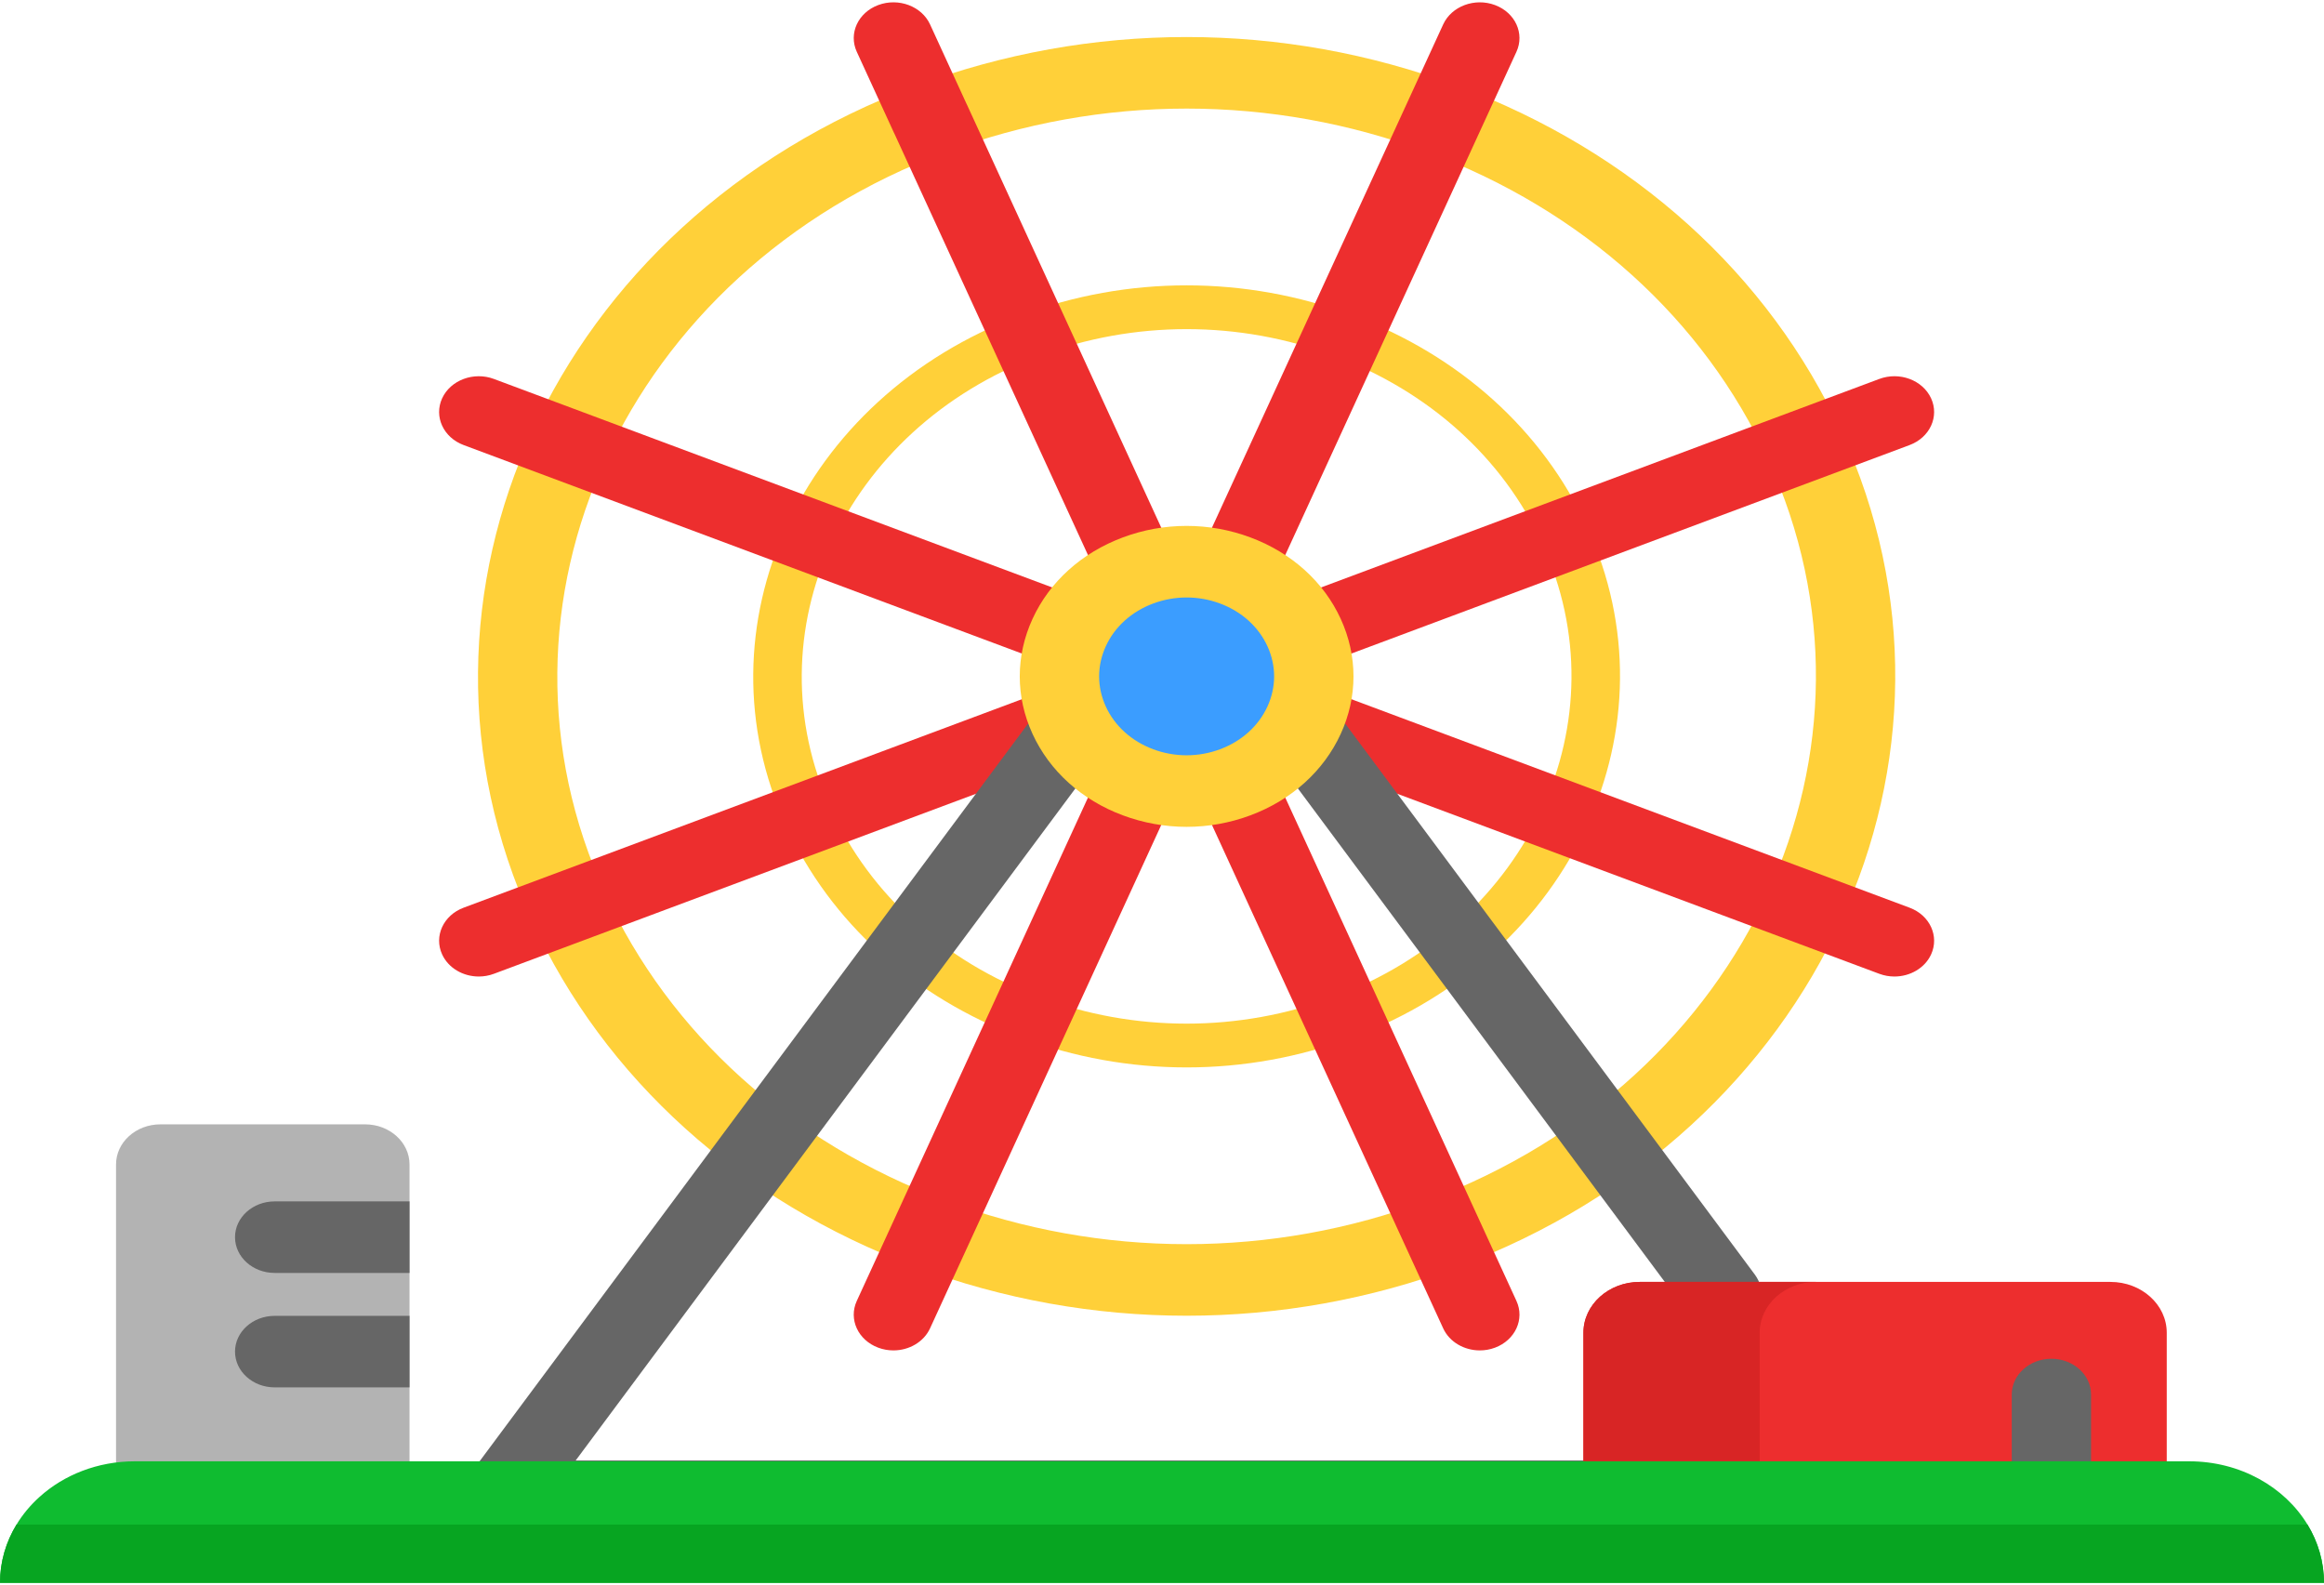 <svg width="173" height="118" viewBox="0 0 173 118" fill="none" xmlns="http://www.w3.org/2000/svg">
<path d="M88.333 97.942C81.493 97.942 74.656 96.726 68.146 94.295C55.129 89.433 44.99 80.291 39.598 68.552C28.467 44.32 41.274 16.44 68.146 6.403C81.163 1.541 95.502 1.541 108.52 6.403C121.537 11.265 131.676 20.408 137.068 32.146C148.199 56.378 135.392 84.258 108.52 94.296C102.012 96.726 95.171 97.942 88.333 97.942ZM88.333 8.083C82.259 8.083 76.186 9.163 70.406 11.322C46.541 20.236 35.168 44.995 45.053 66.515C49.842 76.939 58.845 85.058 70.406 89.376C81.966 93.694 94.7 93.694 106.26 89.376C130.124 80.463 141.498 55.703 131.613 34.184C126.824 23.759 117.821 15.64 106.26 11.322C100.48 9.163 94.406 8.083 88.333 8.083Z" fill="#FFD039"/>
<path d="M88.333 79.457C84.15 79.457 79.968 78.713 75.987 77.226C68.025 74.252 61.825 68.661 58.527 61.482C51.719 46.662 59.552 29.611 75.987 23.472C83.948 20.498 92.718 20.498 100.679 23.472C108.641 26.445 114.841 32.037 118.139 39.216C124.947 54.036 117.114 71.088 100.679 77.227C96.699 78.713 92.515 79.457 88.333 79.457ZM88.333 24.5C84.618 24.5 80.904 25.16 77.369 26.48C62.773 31.932 55.818 47.075 61.863 60.236C64.792 66.611 70.298 71.577 77.369 74.218C84.439 76.859 92.227 76.859 99.297 74.218C113.892 68.766 120.848 53.624 114.802 40.462C111.874 34.087 106.367 29.121 99.297 26.48C95.762 25.16 92.048 24.5 88.333 24.5Z" fill="#FFD039"/>
<path d="M84.714 45.128C83.555 45.128 82.456 44.509 81.985 43.483L66.605 10.002C66.584 9.963 66.564 9.923 66.546 9.882L63.779 3.855C63.155 2.496 63.87 0.939 65.377 0.376C66.884 -0.186 68.611 0.459 69.235 1.818L71.947 7.725C71.968 7.764 71.987 7.804 72.005 7.845L87.44 41.446C88.065 42.804 87.35 44.361 85.843 44.924C85.473 45.062 85.09 45.128 84.714 45.128Z" fill="#ED2E2E"/>
<path d="M110.159 100.523C109.001 100.523 107.902 99.905 107.431 98.88L89.228 59.251C88.604 57.893 89.319 56.335 90.826 55.773C92.332 55.21 94.06 55.855 94.684 57.214L112.886 96.841C113.51 98.2 112.795 99.757 111.288 100.32C110.918 100.458 110.536 100.523 110.159 100.523Z" fill="#ED2E2E"/>
<path d="M91.951 45.128C91.574 45.128 91.192 45.062 90.822 44.924C89.316 44.361 88.6 42.804 89.224 41.446L107.431 1.817C108.055 0.459 109.784 -0.186 111.289 0.377C112.795 0.94 113.51 2.498 112.885 3.856L94.68 43.483C94.208 44.509 93.109 45.128 91.951 45.128Z" fill="#ED2E2E"/>
<path d="M66.505 100.523C66.129 100.523 65.746 100.458 65.377 100.32C63.87 99.758 63.155 98.201 63.778 96.842L81.981 57.213C82.605 55.855 84.333 55.21 85.838 55.772C87.345 56.335 88.06 57.892 87.436 59.251L69.234 98.879C68.763 99.904 67.664 100.523 66.505 100.523Z" fill="#ED2E2E"/>
<path d="M97.078 49.746C95.92 49.746 94.82 49.127 94.349 48.102C93.725 46.743 94.44 45.186 95.947 44.623L139.895 28.209C141.401 27.647 143.128 28.292 143.752 29.651C144.376 31.009 143.66 32.566 142.153 33.129L98.207 49.543C97.837 49.68 97.454 49.746 97.078 49.746Z" fill="#ED2E2E"/>
<path d="M35.642 72.691C34.483 72.691 33.384 72.072 32.913 71.046C32.289 69.688 33.005 68.131 34.511 67.568L78.461 51.155C79.967 50.592 81.695 51.237 82.319 52.595C82.943 53.954 82.227 55.511 80.721 56.074L36.77 72.487C36.401 72.625 36.018 72.691 35.642 72.691Z" fill="#ED2E2E"/>
<path d="M141.023 72.691C140.647 72.691 140.264 72.626 139.895 72.488L95.947 56.074C94.441 55.512 93.725 53.955 94.349 52.596C94.974 51.238 96.702 50.593 98.207 51.155L142.153 67.569C143.66 68.131 144.376 69.688 143.752 71.047C143.281 72.072 142.181 72.691 141.023 72.691Z" fill="#ED2E2E"/>
<path d="M79.59 49.746C79.214 49.746 78.831 49.68 78.462 49.542L34.511 33.129C33.005 32.566 32.289 31.009 32.913 29.65C33.538 28.292 35.266 27.647 36.771 28.21L80.721 44.623C82.227 45.185 82.943 46.743 82.319 48.101C81.848 49.127 80.749 49.746 79.59 49.746Z" fill="#ED2E2E"/>
<path d="M139.347 114.044H37.318C36.227 114.044 35.226 113.502 34.713 112.635C34.2 111.767 34.259 110.715 34.866 109.899L76.73 53.598C77.639 52.377 79.473 52.05 80.826 52.869C82.18 53.688 82.542 55.342 81.635 56.563L42.852 108.719H139.347C140.978 108.719 142.299 109.911 142.299 111.381C142.299 112.852 140.978 114.044 139.347 114.044Z" fill="#666666"/>
<path d="M128.178 99.018C127.226 99.018 126.293 98.604 125.723 97.838L95.03 56.559C94.122 55.338 94.484 53.684 95.838 52.865C97.193 52.047 99.027 52.373 99.935 53.594L130.627 94.873C131.536 96.094 131.174 97.748 129.819 98.567C129.315 98.872 128.743 99.018 128.178 99.018Z" fill="#666666"/>
<path d="M157.099 95.424H122.065C119.749 95.424 117.871 97.118 117.871 99.207V111.382H161.294V99.207C161.294 97.117 159.416 95.424 157.099 95.424Z" fill="#ED2E2E"/>
<path d="M135.187 95.424H122.066C119.749 95.424 117.871 97.118 117.871 99.207V111.382H130.992V99.207C130.992 97.117 132.87 95.424 135.187 95.424Z" fill="#D82525"/>
<path d="M30.485 86.679V111.383H8.638V86.679C8.638 85.031 10.119 83.695 11.946 83.695H27.177C29.004 83.695 30.485 85.031 30.485 86.679Z" fill="#B3B3B3"/>
<path d="M30.485 89.431V94.756H20.447C18.817 94.756 17.495 93.567 17.495 92.094C17.495 90.624 18.817 89.431 20.447 89.431H30.485Z" fill="#666666"/>
<path d="M30.485 97.951V103.275H20.447C18.817 103.275 17.495 102.082 17.495 100.613C17.495 99.143 18.817 97.951 20.447 97.951H30.485Z" fill="#666666"/>
<path d="M152.707 114.044C151.076 114.044 149.755 112.852 149.755 111.381V103.808C149.755 102.338 151.076 101.146 152.707 101.146C154.338 101.146 155.659 102.338 155.659 103.808V111.381C155.659 112.852 154.338 114.044 152.707 114.044Z" fill="#666666"/>
<path d="M88.333 58.882C93.559 58.882 97.796 55.062 97.796 50.349C97.796 45.636 93.559 41.816 88.333 41.816C83.107 41.816 78.87 45.636 78.87 50.349C78.87 55.062 83.107 58.882 88.333 58.882Z" fill="#3B9DFF"/>
<path d="M88.333 61.55C86.723 61.55 85.114 61.264 83.582 60.692C80.518 59.548 78.132 57.396 76.863 54.633C75.594 51.87 75.594 48.828 76.863 46.065C78.132 43.302 80.518 41.15 83.582 40.006C86.645 38.861 90.02 38.861 93.084 40.006C96.148 41.15 98.535 43.302 99.803 46.065C101.072 48.827 101.072 51.87 99.803 54.633C98.534 57.396 96.148 59.548 93.084 60.692C91.552 61.264 89.942 61.55 88.333 61.55ZM88.333 44.475C87.489 44.475 86.645 44.625 85.841 44.925C84.235 45.525 82.983 46.653 82.318 48.102C81.653 49.551 81.653 51.147 82.318 52.595C82.983 54.044 84.235 55.172 85.841 55.773C87.448 56.373 89.217 56.373 90.824 55.773C92.431 55.173 93.683 54.044 94.348 52.595C95.013 51.146 95.013 49.551 94.348 48.102C93.683 46.654 92.431 45.525 90.824 44.925C90.022 44.625 89.177 44.475 88.333 44.475Z" fill="#FFD039"/>
<path d="M173 117.826H0C0 116.254 0.445 114.777 1.228 113.489C1.689 112.729 2.267 112.037 2.941 111.43C4.755 109.79 7.267 108.778 10.038 108.778H162.962C166.761 108.778 170.067 110.681 171.772 113.489C172.555 114.777 173 116.254 173 117.826Z" fill="#0FBC30"/>
<path d="M173 117.826H0C0 116.254 0.445 114.777 1.228 113.489H171.772C172.555 114.777 173 116.254 173 117.826Z" fill="#07A521"/>
</svg>
